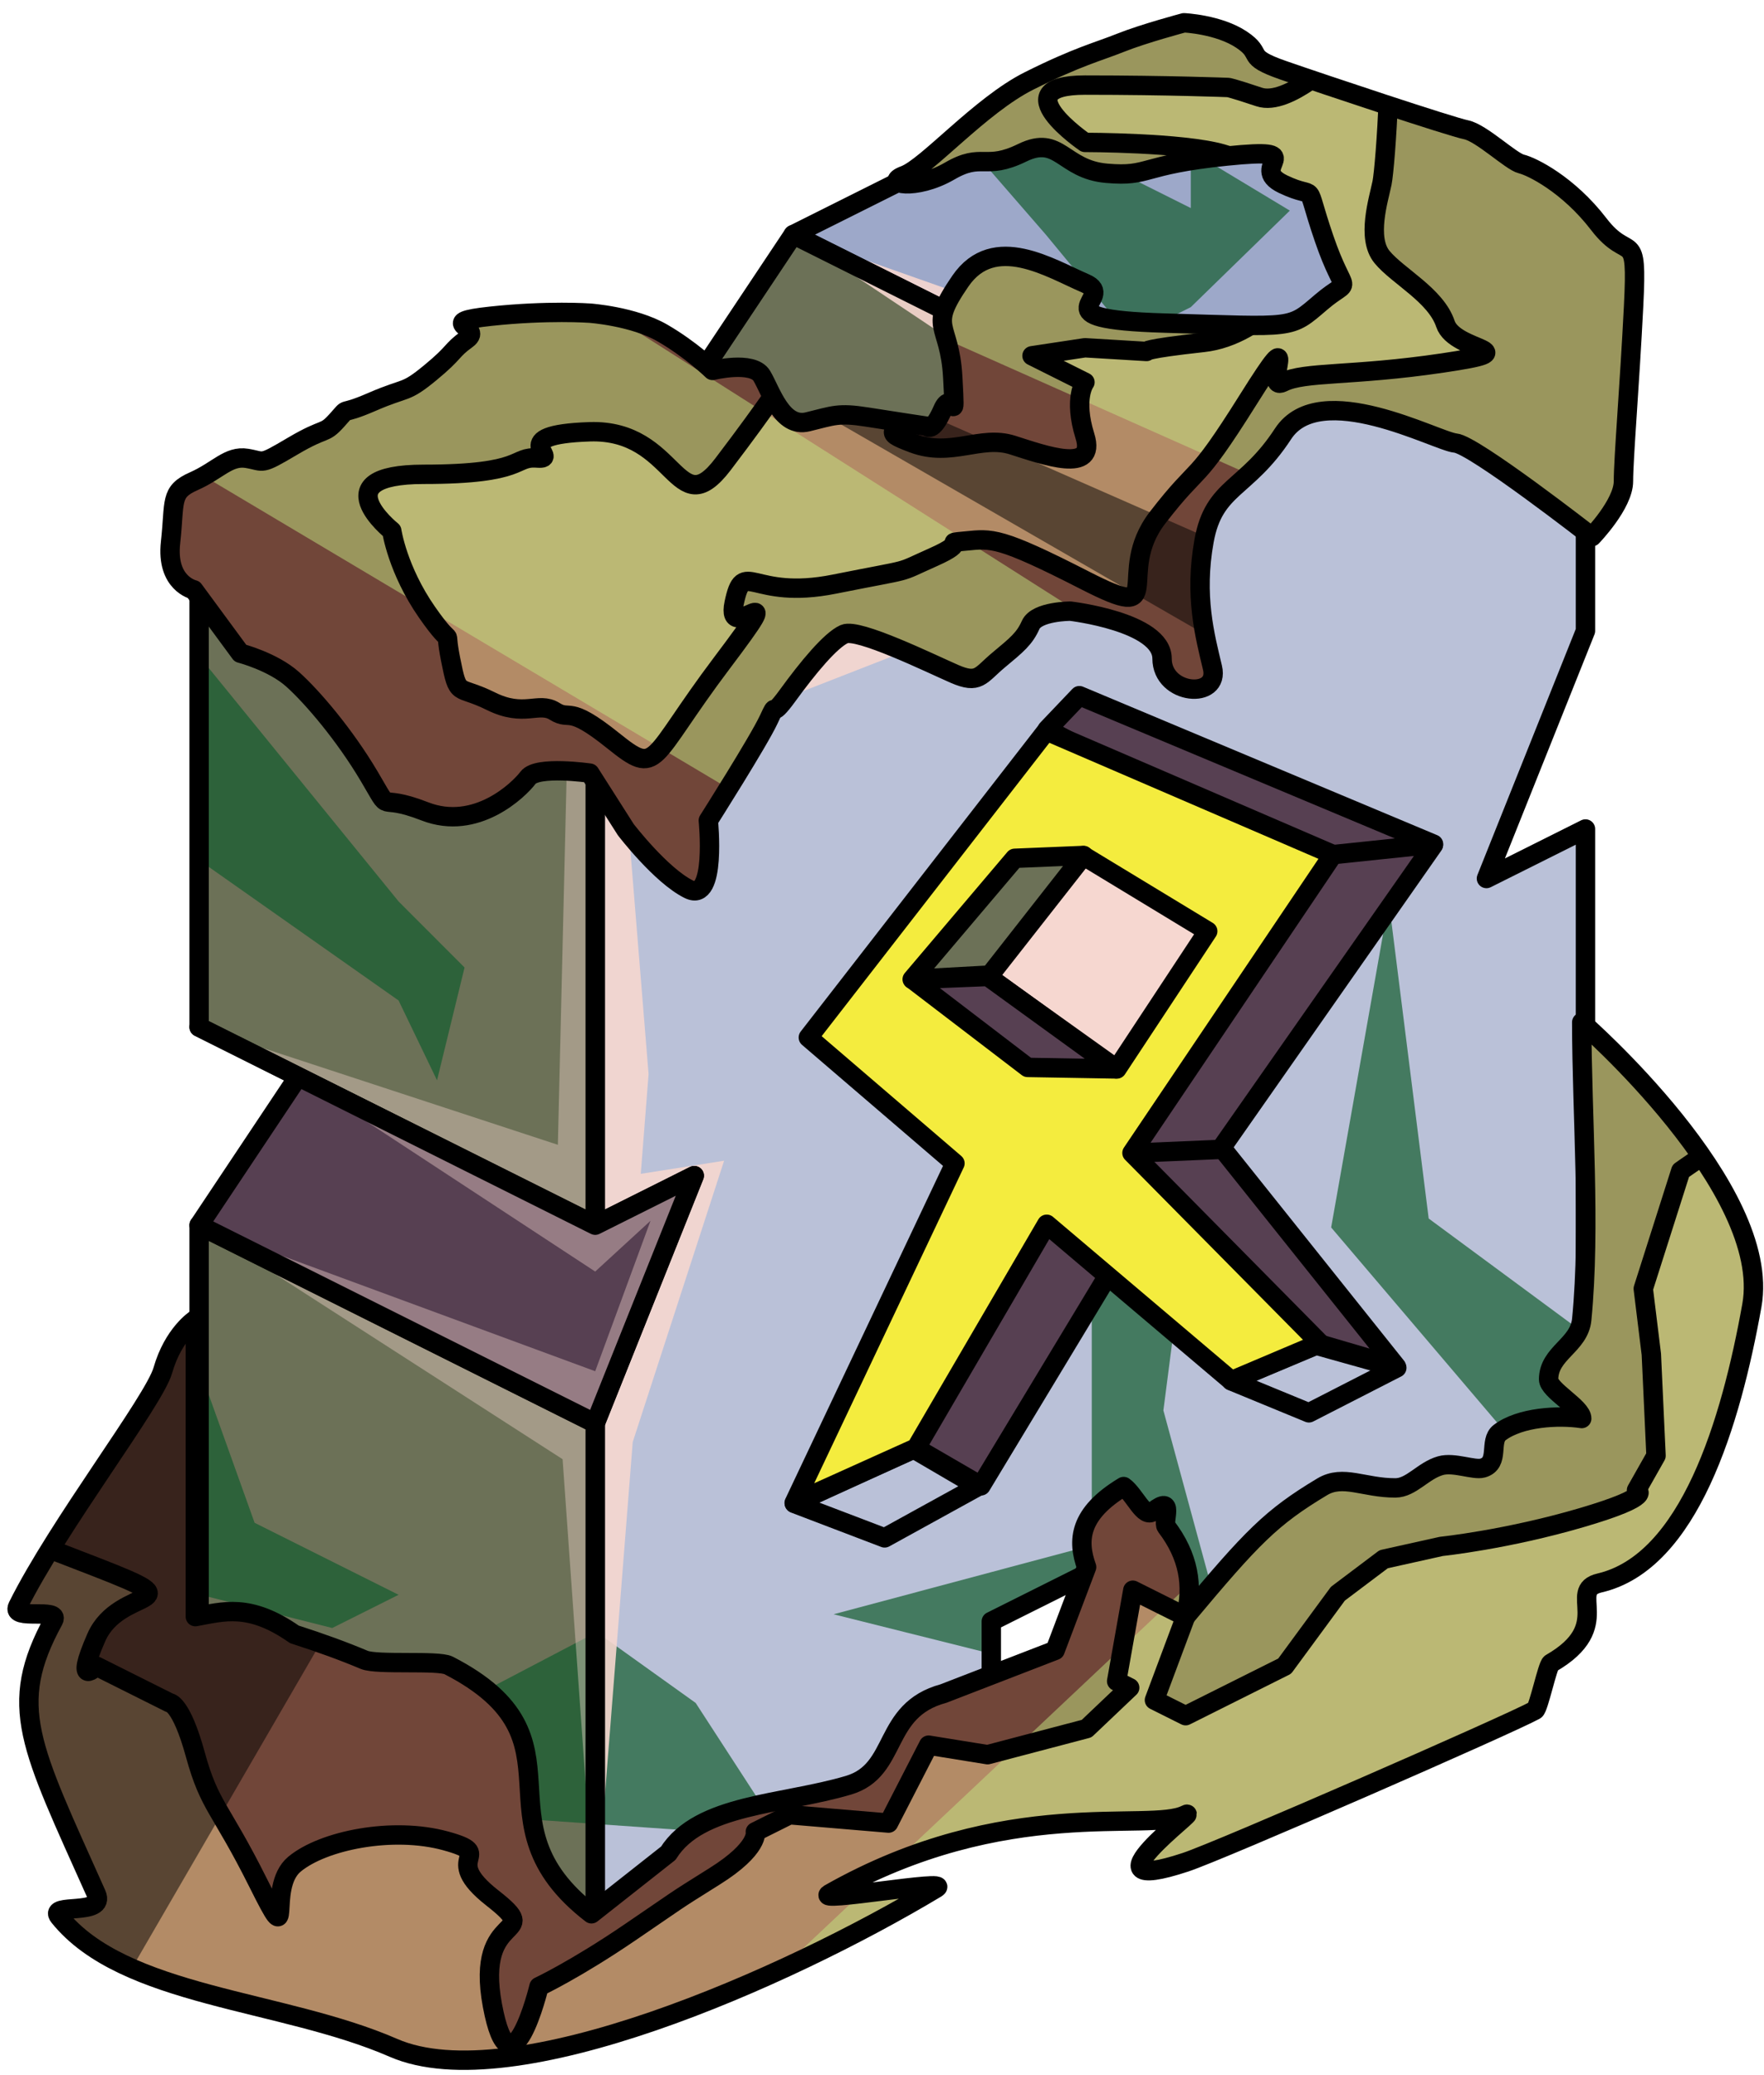 <?xml version="1.0" encoding="UTF-8" standalone="no"?><!DOCTYPE svg PUBLIC "-//W3C//DTD SVG 1.1//EN" "http://www.w3.org/Graphics/SVG/1.1/DTD/svg11.dtd"><svg width="100%" height="100%" viewBox="0 0 91 107" version="1.1" xmlns="http://www.w3.org/2000/svg" xmlns:xlink="http://www.w3.org/1999/xlink" xml:space="preserve" xmlns:serif="http://www.serif.com/" style="fill-rule:evenodd;clip-rule:evenodd;stroke-linecap:round;stroke-linejoin:round;stroke-miterlimit:1.5;"><g id="X_Runestone_mossy_runes_1"><g id="F_Runestone_grass_runes_1"><g id="F_Runestone_runes_1"><g><g><g><path d="M61.356,1.885l20.434,10.217l-20.434,10.217l-20.434,-10.217l20.434,-10.217Z" style="fill:#9da8c9;"/><clipPath id="_clip1"><path d="M61.356,1.885l20.434,10.217l-20.434,10.217l-20.434,-10.217l20.434,-10.217Z"/></clipPath><g clip-path="url(#_clip1)"><path d="M84.422,70.755l-10.72,-7.911l-2.055,-16.353l-2.976,16.814l10.719,12.6l-15.707,10.328l-3.667,-13.492l1.414,-10.925l-5.108,4.654l0,13.226l-13.318,3.559l10.939,2.739l-11.142,12.484l-6.913,-10.65l-5.109,-3.655l-18.08,9.472l15.264,0.231l12.413,0.867l-4.488,7.709l-30.652,0.962l-2.387,-27.633l7.496,6.469l6.793,1.713l3.424,-1.713l-7.428,-3.714l-4.457,-12.445l-0.848,-23.451l12.733,8.959l1.983,4.117l1.42,-5.818l-3.403,-3.407l-11.817,-14.526l4.26,-17.456l17.774,16.656l-5.109,-17.88l11.545,-5.772l8.89,-4.445l7.847,9.033l4.367,5.294l3.111,-1.555l5.109,-4.978l-5.109,-3.079l0,2.948l-5.108,-2.554l2.564,-3.827l12.761,4.011l7.677,1.1l7.649,10.829l-1.661,12.599l1.661,31.482l7.734,-67.653l-72.439,-2.166l-40.256,53.098l18.116,65.252l76.628,-0.637l7.666,-41.51" style="fill:#135c2e;fill-opacity:0.7;"/><path d="M81.79,12.102l-20.434,7.207l-20.434,-7.207l16.529,11.038l-2.017,4.234l-4.295,0.054l-20.434,-10.217l15.326,9.86l-14.488,7.762l-21.272,-7.405l18.954,12.849l-0.446,18.765l-18.508,-6.071l5.109,2.554l15.325,10.054l2.855,-2.621l-2.855,7.762l-20.434,-7.532l18.752,12.069l1.682,23.69l1.936,-24.574l4.714,-14.51l-4.299,0.676l0.403,-5.141l-1.311,-16.129l18.225,-7.116l8.697,-0.76l5.175,-7.629l17.545,-11.662Z" style="fill:#f6d7d0;fill-opacity:0.9;"/></g><path d="M61.356,1.885l20.434,10.217l-20.434,10.217l-20.434,-10.217l20.434,-10.217Z" style="fill:none;stroke:#000;stroke-width:1px;"/><path d="M30.705,17.211l-20.434,10.217l20.434,10.217l20.434,-10.217l-20.434,-10.217" style="fill:#9da8c9;"/><clipPath id="_clip2"><path d="M30.705,17.211l-20.434,10.217l20.434,10.217l20.434,-10.217l-20.434,-10.217"/></clipPath><g clip-path="url(#_clip2)"><path d="M84.422,70.755l-10.72,-7.911l-2.055,-16.353l-2.976,16.814l10.719,12.6l-15.707,10.328l-3.667,-13.492l1.414,-10.925l-5.108,4.654l0,13.226l-13.318,3.559l10.939,2.739l-11.142,12.484l-6.913,-10.65l-5.109,-3.655l-18.08,9.472l15.264,0.231l12.413,0.867l-4.488,7.709l-30.652,0.962l-2.387,-27.633l7.496,6.469l6.793,1.713l3.424,-1.713l-7.428,-3.714l-4.457,-12.445l-0.848,-23.451l12.733,8.959l1.983,4.117l1.42,-5.818l-3.403,-3.407l-11.817,-14.526l4.26,-17.456l17.774,16.656l-5.109,-17.88l11.545,-5.772l8.89,-4.445l7.847,9.033l4.367,5.294l3.111,-1.555l5.109,-4.978l-5.109,-3.079l0,2.948l-5.108,-2.554l2.564,-3.827l12.761,4.011l7.677,1.1l7.649,10.829l-1.661,12.599l1.661,31.482l7.734,-67.653l-72.439,-2.166l-40.256,53.098l18.116,65.252l76.628,-0.637l7.666,-41.51" style="fill:#135c2e;fill-opacity:0.7;"/><path d="M81.79,12.102l-20.434,7.207l-20.434,-7.207l16.529,11.038l-2.017,4.234l-4.295,0.054l-20.434,-10.217l15.326,9.86l-14.488,7.762l-21.272,-7.405l18.954,12.849l-0.446,18.765l-18.508,-6.071l5.109,2.554l15.325,10.054l2.855,-2.621l-2.855,7.762l-20.434,-7.532l18.752,12.069l1.682,23.69l1.936,-24.574l4.714,-14.51l-4.299,0.676l0.403,-5.141l-1.311,-16.129l18.225,-7.116l8.697,-0.76l5.175,-7.629l17.545,-11.662Z" style="fill:#f6d7d0;fill-opacity:0.9;"/></g><path d="M30.705,17.211l-20.434,10.217l20.434,10.217l20.434,-10.217l-20.434,-10.217" style="fill:none;stroke:#000;stroke-width:1px;"/><path d="M40.922,12.102l-5.108,7.663l20.434,10.217l5.108,-7.663l-20.434,-10.217Z" style="fill:#6c7157;"/><clipPath id="_clip3"><path d="M40.922,12.102l-5.108,7.663l20.434,10.217l5.108,-7.663l-20.434,-10.217Z"/></clipPath><g clip-path="url(#_clip3)"><path d="M84.422,70.755l-10.72,-7.911l-2.055,-16.353l-2.976,16.814l10.719,12.6l-15.707,10.328l-3.667,-13.492l1.414,-10.925l-5.108,4.654l0,13.226l-13.318,3.559l10.939,2.739l-11.142,12.484l-6.913,-10.65l-5.109,-3.655l-18.08,9.472l15.264,0.231l12.413,0.867l-4.488,7.709l-30.652,0.962l-2.387,-27.633l7.496,6.469l6.793,1.713l3.424,-1.713l-7.428,-3.714l-4.457,-12.445l-0.848,-23.451l12.733,8.959l1.983,4.117l1.42,-5.818l-3.403,-3.407l-11.817,-14.526l4.26,-17.456l17.774,16.656l-5.109,-17.88l11.545,-5.772l8.89,-4.445l7.847,9.033l4.367,5.294l3.111,-1.555l5.109,-4.978l-5.109,-3.079l0,2.948l-5.108,-2.554l2.564,-3.827l12.761,4.011l7.677,1.1l7.649,10.829l-1.661,12.599l1.661,31.482l7.734,-67.653l-72.439,-2.166l-40.256,53.098l18.116,65.252l76.628,-0.637l7.666,-41.51" style="fill:#135c2e;fill-opacity:0.7;"/><path d="M81.79,12.102l-20.434,7.207l-20.434,-7.207l16.529,11.038l-2.017,4.234l-4.295,0.054l-20.434,-10.217l15.326,9.86l-14.488,7.762l-21.272,-7.405l18.954,12.849l-0.446,18.765l-18.508,-6.071l5.109,2.554l15.325,10.054l2.855,-2.621l-2.855,7.762l-20.434,-7.532l18.752,12.069l1.682,23.69l1.936,-24.574l4.714,-14.51l-4.299,0.676l0.403,-5.141l-1.311,-16.129l18.225,-7.116l8.697,-0.76l5.175,-7.629l17.545,-11.662Z" style="fill:#f6d7d0;fill-opacity:0.9;"/></g><path d="M40.922,12.102l-5.108,7.663l20.434,10.217l5.108,-7.663l-20.434,-10.217Z" style="fill:none;stroke:#000;stroke-width:1px;"/><path d="M81.79,12.102l-20.434,10.217l-5.108,7.663l-5.109,-2.554l-20.434,10.217l0,25.543l5.109,-2.555l-5.109,12.772l0,25.542l20.434,-10.217l0,-5.108l5.109,-2.554l5.108,2.554l20.434,-10.217l0,-30.651l-5.108,2.554l5.108,-12.772l0,-20.434" style="fill:#bac1d8;"/><clipPath id="_clip4"><path d="M81.79,12.102l-20.434,10.217l-5.108,7.663l-5.109,-2.554l-20.434,10.217l0,25.543l5.109,-2.555l-5.109,12.772l0,25.542l20.434,-10.217l0,-5.108l5.109,-2.554l5.108,2.554l20.434,-10.217l0,-30.651l-5.108,2.554l5.108,-12.772l0,-20.434"/></clipPath><g clip-path="url(#_clip4)"><path d="M84.422,70.755l-10.72,-7.911l-2.055,-16.353l-2.976,16.814l10.719,12.6l-15.707,10.328l-3.667,-13.492l1.414,-10.925l-5.108,4.654l0,13.226l-13.318,3.559l10.939,2.739l-11.142,12.484l-6.913,-10.65l-5.109,-3.655l-18.08,9.472l15.264,0.231l12.413,0.867l-4.488,7.709l-30.652,0.962l-2.387,-27.633l7.496,6.469l6.793,1.713l3.424,-1.713l-7.428,-3.714l-4.457,-12.445l-0.848,-23.451l12.733,8.959l1.983,4.117l1.42,-5.818l-3.403,-3.407l-11.817,-14.526l4.26,-17.456l17.774,16.656l-5.109,-17.88l11.545,-5.772l8.89,-4.445l7.847,9.033l4.367,5.294l3.111,-1.555l5.109,-4.978l-5.109,-3.079l0,2.948l-5.108,-2.554l2.564,-3.827l12.761,4.011l7.677,1.1l7.649,10.829l-1.661,12.599l1.661,31.482l7.734,-67.653l-72.439,-2.166l-40.256,53.098l18.116,65.252l76.628,-0.637l7.666,-41.51" style="fill:#135c2e;fill-opacity:0.7;"/><path d="M81.79,12.102l-20.434,7.207l-20.434,-7.207l16.529,11.038l-2.017,4.234l-4.295,0.054l-20.434,-10.217l15.326,9.86l-14.488,7.762l-21.272,-7.405l18.954,12.849l-0.446,18.765l-18.508,-6.071l5.109,2.554l15.325,10.054l2.855,-2.621l-2.855,7.762l-20.434,-7.532l18.752,12.069l1.682,23.69l1.936,-24.574l4.714,-14.51l-4.299,0.676l0.403,-5.141l-1.311,-16.129l18.225,-7.116l8.697,-0.76l5.175,-7.629l17.545,-11.662Z" style="fill:#f6d7d0;fill-opacity:0.9;"/></g><path d="M81.79,12.102l-20.434,10.217l-5.108,7.663l-5.109,-2.554l-20.434,10.217l0,25.543l5.109,-2.555l-5.109,12.772l0,25.542l20.434,-10.217l0,-5.108l5.109,-2.554l5.108,2.554l20.434,-10.217l0,-30.651l-5.108,2.554l5.108,-12.772l0,-20.434" style="fill:none;stroke:#000;stroke-width:1px;"/><path d="M10.271,27.428l20.434,10.217l0,25.543l-20.434,-10.217l0,-25.543Z" style="fill:#6c7157;"/><clipPath id="_clip5"><path d="M10.271,27.428l20.434,10.217l0,25.543l-20.434,-10.217l0,-25.543Z"/></clipPath><g clip-path="url(#_clip5)"><path d="M84.422,70.755l-10.72,-7.911l-2.055,-16.353l-2.976,16.814l10.719,12.6l-15.707,10.328l-3.667,-13.492l1.414,-10.925l-5.108,4.654l0,13.226l-13.318,3.559l10.939,2.739l-11.142,12.484l-6.913,-10.65l-5.109,-3.655l-18.08,9.472l15.264,0.231l12.413,0.867l-4.488,7.709l-30.652,0.962l-2.387,-27.633l7.496,6.469l6.793,1.713l3.424,-1.713l-7.428,-3.714l-4.457,-12.445l-0.848,-23.451l12.733,8.959l1.983,4.117l1.42,-5.818l-3.403,-3.407l-11.817,-14.526l4.26,-17.456l17.774,16.656l-5.109,-17.88l11.545,-5.772l8.89,-4.445l7.847,9.033l4.367,5.294l3.111,-1.555l5.109,-4.978l-5.109,-3.079l0,2.948l-5.108,-2.554l2.564,-3.827l12.761,4.011l7.677,1.1l7.649,10.829l-1.661,12.599l1.661,31.482l7.734,-67.653l-72.439,-2.166l-40.256,53.098l18.116,65.252l76.628,-0.637l7.666,-41.51" style="fill:#135c2e;fill-opacity:0.7;"/><path d="M81.79,12.102l-20.434,7.207l-20.434,-7.207l16.529,11.038l-2.017,4.234l-4.295,0.054l-20.434,-10.217l15.326,9.86l-14.488,7.762l-21.272,-7.405l18.954,12.849l-0.446,18.765l-18.508,-6.071l5.109,2.554l15.325,10.054l2.855,-2.621l-2.855,7.762l-20.434,-7.532l18.752,12.069l1.682,23.69l1.936,-24.574l4.714,-14.51l-4.299,0.676l0.403,-5.141l-1.311,-16.129l18.225,-7.116l8.697,-0.76l5.175,-7.629l17.545,-11.662Z" style="fill:#f6d7d0;fill-opacity:0.4;"/></g><path d="M10.271,27.428l20.434,10.217l0,25.543l-20.434,-10.217l0,-25.543Z" style="fill:none;stroke:#000;stroke-width:1px;"/><path d="M30.705,98.947l-20.434,-10.217l0,-25.542l20.434,10.217l0,25.542" style="fill:#6c7157;"/><clipPath id="_clip6"><path d="M30.705,98.947l-20.434,-10.217l0,-25.542l20.434,10.217l0,25.542"/></clipPath><g clip-path="url(#_clip6)"><path d="M84.422,70.755l-10.72,-7.911l-2.055,-16.353l-2.976,16.814l10.719,12.6l-15.707,10.328l-3.667,-13.492l1.414,-10.925l-5.108,4.654l0,13.226l-13.318,3.559l10.939,2.739l-11.142,12.484l-6.913,-10.65l-5.109,-3.655l-18.08,9.472l15.264,0.231l12.413,0.867l-4.488,7.709l-30.652,0.962l-2.387,-27.633l7.496,6.469l6.793,1.713l3.424,-1.713l-7.428,-3.714l-4.457,-12.445l-0.848,-23.451l12.733,8.959l1.983,4.117l1.42,-5.818l-3.403,-3.407l-11.817,-14.526l4.26,-17.456l17.774,16.656l-5.109,-17.88l11.545,-5.772l8.89,-4.445l7.847,9.033l4.367,5.294l3.111,-1.555l5.109,-4.978l-5.109,-3.079l0,2.948l-5.108,-2.554l2.564,-3.827l12.761,4.011l7.677,1.1l7.649,10.829l-1.661,12.599l1.661,31.482l7.734,-67.653l-72.439,-2.166l-40.256,53.098l18.116,65.252l76.628,-0.637l7.666,-41.51" style="fill:#135c2e;fill-opacity:0.7;"/><path d="M81.79,12.102l-20.434,7.207l-20.434,-7.207l16.529,11.038l-2.017,4.234l-4.295,0.054l-20.434,-10.217l15.326,9.86l-14.488,7.762l-21.272,-7.405l18.954,12.849l-0.446,18.765l-18.508,-6.071l5.109,2.554l15.325,10.054l2.855,-2.621l-2.855,7.762l-20.434,-7.532l18.752,12.069l1.682,23.69l1.936,-24.574l4.714,-14.51l-4.299,0.676l0.403,-5.141l-1.311,-16.129l18.225,-7.116l8.697,-0.76l5.175,-7.629l17.545,-11.662Z" style="fill:#f6d7d0;fill-opacity:0.4;"/></g><path d="M30.705,98.947l-20.434,-10.217l0,-25.542l20.434,10.217l0,25.542" style="fill:none;stroke:#000;stroke-width:1px;"/><path d="M10.271,52.971l5.109,2.554l-5.109,7.663l20.434,10.217l5.109,-12.772l-5.109,2.555l-20.434,-10.217Z" style="fill:#574052;"/><clipPath id="_clip7"><path d="M10.271,52.971l5.109,2.554l-5.109,7.663l20.434,10.217l5.109,-12.772l-5.109,2.555l-20.434,-10.217Z"/></clipPath><g clip-path="url(#_clip7)"><path d="M81.79,12.102l-20.434,7.207l-20.434,-7.207l16.529,11.038l-2.017,4.234l-4.295,0.054l-20.434,-10.217l15.326,9.86l-14.488,7.762l-21.272,-7.405l18.954,12.849l-0.446,18.765l-18.508,-6.071l5.109,2.554l15.325,10.054l2.855,-2.621l-2.855,7.762l-20.434,-7.532l18.752,12.069l1.682,23.69l1.936,-24.574l4.714,-14.51l-4.299,0.676l0.403,-5.141l-1.311,-16.129l18.225,-7.116l8.697,-0.76l5.175,-7.629l17.545,-11.662Z" style="fill:#f6d7d0;fill-opacity:0.4;"/></g><path d="M10.271,52.971l5.109,2.554l-5.109,7.663l20.434,10.217l5.109,-12.772l-5.109,2.555l-20.434,-10.217Z" style="fill:none;stroke:#000;stroke-width:1px;"/></g></g></g></g><path d="M81.597,52.725c0,0 9.856,8.577 8.777,14.605c-1.079,6.029 -3.229,13.233 -7.853,14.309c-1.72,0.4 0.847,2.21 -2.512,4.143c-0.177,0.101 -0.635,2.32 -0.823,2.422c-1.408,0.769 -16.227,7.244 -18.023,7.837c-5.677,1.875 0.863,-2.886 0,-2.448c-1.868,0.949 -9.278,-1.076 -18.368,4.076c-0.9,0.51 6.362,-0.801 5.508,-0.289c-7.774,4.667 -21.894,10.899 -28.008,8.235c-5.758,-2.51 -13.904,-2.61 -17.244,-6.763c-0.595,-0.741 2.436,-0.007 1.918,-1.167c-3.422,-7.662 -4.631,-9.678 -2.212,-14.113c0.371,-0.68 -2.212,0.031 -1.838,-0.725c2.071,-4.178 7.028,-10.585 7.483,-12.178c0.538,-1.882 1.676,-2.618 1.676,-2.618l0,15.325c1.439,-0.258 2.786,-0.71 5.108,0.915c1.38,0.442 2.57,0.879 3.599,1.313c0.67,0.281 3.818,0.011 4.361,0.29c7.442,3.831 1.155,8.023 7.366,12.808l3.965,-3.126c1.597,-2.547 5.901,-2.495 9.298,-3.506c2.589,-0.77 1.704,-3.863 4.892,-4.725l5.763,-2.227l1.625,-4.296c-0.489,-1.368 -0.424,-2.744 1.91,-4.154c0.586,0.424 1.04,1.66 1.516,1.284c1.15,-0.91 0.484,0.521 0.685,0.784c1.153,1.507 1.414,3.057 0.997,4.64c3.435,-4.107 4.415,-5.117 7.045,-6.695c1.078,-0.647 2.155,0.062 3.776,0.057c0.821,-0.002 1.43,-0.893 2.327,-1.147c0.698,-0.198 1.723,0.251 2.178,0.122c0.902,-0.255 0.306,-1.397 0.876,-1.83c1.052,-0.799 3.031,-0.905 4.232,-0.724c0.005,-0.566 -1.712,-1.456 -1.709,-2.023c0.008,-1.368 1.578,-1.739 1.709,-3.085c0.467,-4.783 0.007,-10.452 0,-15.326Z" style="fill:#714639;"/><clipPath id="_clip8"><path d="M81.597,52.725c0,0 9.856,8.577 8.777,14.605c-1.079,6.029 -3.229,13.233 -7.853,14.309c-1.72,0.4 0.847,2.21 -2.512,4.143c-0.177,0.101 -0.635,2.32 -0.823,2.422c-1.408,0.769 -16.227,7.244 -18.023,7.837c-5.677,1.875 0.863,-2.886 0,-2.448c-1.868,0.949 -9.278,-1.076 -18.368,4.076c-0.9,0.51 6.362,-0.801 5.508,-0.289c-7.774,4.667 -21.894,10.899 -28.008,8.235c-5.758,-2.51 -13.904,-2.61 -17.244,-6.763c-0.595,-0.741 2.436,-0.007 1.918,-1.167c-3.422,-7.662 -4.631,-9.678 -2.212,-14.113c0.371,-0.68 -2.212,0.031 -1.838,-0.725c2.071,-4.178 7.028,-10.585 7.483,-12.178c0.538,-1.882 1.676,-2.618 1.676,-2.618l0,15.325c1.439,-0.258 2.786,-0.71 5.108,0.915c1.38,0.442 2.57,0.879 3.599,1.313c0.67,0.281 3.818,0.011 4.361,0.29c7.442,3.831 1.155,8.023 7.366,12.808l3.965,-3.126c1.597,-2.547 5.901,-2.495 9.298,-3.506c2.589,-0.77 1.704,-3.863 4.892,-4.725l5.763,-2.227l1.625,-4.296c-0.489,-1.368 -0.424,-2.744 1.91,-4.154c0.586,0.424 1.04,1.66 1.516,1.284c1.15,-0.91 0.484,0.521 0.685,0.784c1.153,1.507 1.414,3.057 0.997,4.64c3.435,-4.107 4.415,-5.117 7.045,-6.695c1.078,-0.647 2.155,0.062 3.776,0.057c0.821,-0.002 1.43,-0.893 2.327,-1.147c0.698,-0.198 1.723,0.251 2.178,0.122c0.902,-0.255 0.306,-1.397 0.876,-1.83c1.052,-0.799 3.031,-0.905 4.232,-0.724c0.005,-0.566 -1.712,-1.456 -1.709,-2.023c0.008,-1.368 1.578,-1.739 1.709,-3.085c0.467,-4.783 0.007,-10.452 0,-15.326Z"/></clipPath><g clip-path="url(#_clip8)"><path d="M84.66,47.17l19.321,40.312l-81.441,30.799l53.134,-50.061l3.663,-22.266l5.323,1.216Z" style="fill:#c4e783;fill-opacity:0.5;"/><path d="M91.814,57.833c0.018,-1.107 -5.108,2.555 -5.108,2.555l-1.934,6.075l0.416,3.383l0.242,5.229l-1.007,1.779c0,0 1.052,0.274 -2.826,1.414c-3.878,1.139 -7.243,1.486 -7.243,1.486l-2.974,0.661l-2.363,1.78l-2.745,3.735l-5.109,2.555l-1.609,-0.805l1.609,-4.304l-2.724,-1.362l-0.834,4.692l0.672,0.336l-2.222,2.11l-5.109,1.344l-3.041,-0.491l-2.067,4.019l-5.109,-0.431l-1.763,0.881c0,0 0.222,0.841 -2.102,2.295c-2.323,1.455 -1.595,1.007 -4.395,2.911c-2.8,1.904 -4.664,2.777 -4.664,2.777c0,0 -1.458,6.016 -2.402,0.976c-0.943,-5.041 2.792,-3.361 0,-5.545c-2.791,-2.184 0.323,-2.195 -2.41,-2.946c-2.733,-0.75 -6.328,-0.031 -7.807,1.205c-1.478,1.237 0.073,4.843 -1.879,0.94c-1.951,-3.903 -2.491,-3.903 -3.229,-6.591c-0.738,-2.688 -1.332,-2.677 -1.332,-2.677l-1.21,-0.605l-2.567,-1.284c0,0 -1.178,1.206 0,-1.483c1.178,-2.688 5.375,-1.538 0,-3.625c-5.374,-2.087 -6.549,-2.589 -9.07,-0.574c-2.52,2.015 -4.287,-5.036 -3.404,9.662c0.884,14.699 -12.459,17.358 5.805,23.337c18.264,5.978 13.398,8.655 32.212,5.889c18.814,-2.767 20.479,-2.431 30.651,-7.807c10.172,-5.376 11.476,1.089 21.912,-11.888c10.437,-12.977 10.37,-9.812 13.848,-18.619c3.478,-8.807 7.915,-10.991 5.108,-14.184c-2.806,-3.192 -10.235,-7.697 -10.217,-8.805Z" style="fill:#b38b66;"/><clipPath id="_clip9"><path d="M91.814,57.833c0.018,-1.107 -5.108,2.555 -5.108,2.555l-1.934,6.075l0.416,3.383l0.242,5.229l-1.007,1.779c0,0 1.052,0.274 -2.826,1.414c-3.878,1.139 -7.243,1.486 -7.243,1.486l-2.974,0.661l-2.363,1.78l-2.745,3.735l-5.109,2.555l-1.609,-0.805l1.609,-4.304l-2.724,-1.362l-0.834,4.692l0.672,0.336l-2.222,2.11l-5.109,1.344l-3.041,-0.491l-2.067,4.019l-5.109,-0.431l-1.763,0.881c0,0 0.222,0.841 -2.102,2.295c-2.323,1.455 -1.595,1.007 -4.395,2.911c-2.8,1.904 -4.664,2.777 -4.664,2.777c0,0 -1.458,6.016 -2.402,0.976c-0.943,-5.041 2.792,-3.361 0,-5.545c-2.791,-2.184 0.323,-2.195 -2.41,-2.946c-2.733,-0.75 -6.328,-0.031 -7.807,1.205c-1.478,1.237 0.073,4.843 -1.879,0.94c-1.951,-3.903 -2.491,-3.903 -3.229,-6.591c-0.738,-2.688 -1.332,-2.677 -1.332,-2.677l-1.21,-0.605l-2.567,-1.284c0,0 -1.178,1.206 0,-1.483c1.178,-2.688 5.375,-1.538 0,-3.625c-5.374,-2.087 -6.549,-2.589 -9.07,-0.574c-2.52,2.015 -4.287,-5.036 -3.404,9.662c0.884,14.699 -12.459,17.358 5.805,23.337c18.264,5.978 13.398,8.655 32.212,5.889c18.814,-2.767 20.479,-2.431 30.651,-7.807c10.172,-5.376 11.476,1.089 21.912,-11.888c10.437,-12.977 10.37,-9.812 13.848,-18.619c3.478,-8.807 7.915,-10.991 5.108,-14.184c-2.806,-3.192 -10.235,-7.697 -10.217,-8.805Z"/></clipPath><g clip-path="url(#_clip9)"><path d="M84.66,47.17l19.321,40.312l-81.441,30.799l53.134,-50.061l3.663,-22.266l5.323,1.216Z" style="fill:#c4e783;fill-opacity:0.5;"/></g><path d="M91.814,57.833c0.018,-1.107 -5.108,2.555 -5.108,2.555l-1.934,6.075l0.416,3.383l0.242,5.229l-1.007,1.779c0,0 1.052,0.274 -2.826,1.414c-3.878,1.139 -7.243,1.486 -7.243,1.486l-2.974,0.661l-2.363,1.78l-2.745,3.735l-5.109,2.555l-1.609,-0.805l1.609,-4.304l-2.724,-1.362l-0.834,4.692l0.672,0.336l-2.222,2.11l-5.109,1.344l-3.041,-0.491l-2.067,4.019l-5.109,-0.431l-1.763,0.881c0,0 0.222,0.841 -2.102,2.295c-2.323,1.455 -1.595,1.007 -4.395,2.911c-2.8,1.904 -4.664,2.777 -4.664,2.777c0,0 -1.458,6.016 -2.402,0.976c-0.943,-5.041 2.792,-3.361 0,-5.545c-2.791,-2.184 0.323,-2.195 -2.41,-2.946c-2.733,-0.75 -6.328,-0.031 -7.807,1.205c-1.478,1.237 0.073,4.843 -1.879,0.94c-1.951,-3.903 -2.491,-3.903 -3.229,-6.591c-0.738,-2.688 -1.332,-2.677 -1.332,-2.677l-1.21,-0.605l-2.567,-1.284c0,0 -1.178,1.206 0,-1.483c1.178,-2.688 5.375,-1.538 0,-3.625c-5.374,-2.087 -6.549,-2.589 -9.07,-0.574c-2.52,2.015 -4.287,-5.036 -3.404,9.662c0.884,14.699 -12.459,17.358 5.805,23.337c18.264,5.978 13.398,8.655 32.212,5.889c18.814,-2.767 20.479,-2.431 30.651,-7.807c10.172,-5.376 11.476,1.089 21.912,-11.888c10.437,-12.977 10.37,-9.812 13.848,-18.619c3.478,-8.807 7.915,-10.991 5.108,-14.184c-2.806,-3.192 -10.235,-7.697 -10.217,-8.805Z" style="fill:none;stroke:#000;stroke-width:1px;"/><path d="M21.181,76.733l-19.492,33.588l-12.86,-32.779c0,0 18.887,-21.303 20.434,-19.585c1.548,1.718 11.918,18.776 11.918,18.776Z" style="fill-opacity:0.5;"/></g><path d="M81.597,52.725c0,0 9.856,8.577 8.777,14.605c-1.079,6.029 -3.229,13.233 -7.853,14.309c-1.72,0.4 0.847,2.21 -2.512,4.143c-0.177,0.101 -0.635,2.32 -0.823,2.422c-1.408,0.769 -16.227,7.244 -18.023,7.837c-5.677,1.875 0.863,-2.886 0,-2.448c-1.868,0.949 -9.278,-1.076 -18.368,4.076c-0.9,0.51 6.362,-0.801 5.508,-0.289c-7.774,4.667 -21.894,10.899 -28.008,8.235c-5.758,-2.51 -13.904,-2.61 -17.244,-6.763c-0.595,-0.741 2.436,-0.007 1.918,-1.167c-3.422,-7.662 -4.631,-9.678 -2.212,-14.113c0.371,-0.68 -2.212,0.031 -1.838,-0.725c2.071,-4.178 7.028,-10.585 7.483,-12.178c0.538,-1.882 1.676,-2.618 1.676,-2.618l0,15.325c1.439,-0.258 2.786,-0.71 5.108,0.915c1.38,0.442 2.57,0.879 3.599,1.313c0.67,0.281 3.818,0.011 4.361,0.29c7.442,3.831 1.155,8.023 7.366,12.808l3.965,-3.126c1.597,-2.547 5.901,-2.495 9.298,-3.506c2.589,-0.77 1.704,-3.863 4.892,-4.725l5.763,-2.227l1.625,-4.296c-0.489,-1.368 -0.424,-2.744 1.91,-4.154c0.586,0.424 1.04,1.66 1.516,1.284c1.15,-0.91 0.484,0.521 0.685,0.784c1.153,1.507 1.414,3.057 0.997,4.64c3.435,-4.107 4.415,-5.117 7.045,-6.695c1.078,-0.647 2.155,0.062 3.776,0.057c0.821,-0.002 1.43,-0.893 2.327,-1.147c0.698,-0.198 1.723,0.251 2.178,0.122c0.902,-0.255 0.306,-1.397 0.876,-1.83c1.052,-0.799 3.031,-0.905 4.232,-0.724c0.005,-0.566 -1.712,-1.456 -1.709,-2.023c0.008,-1.368 1.578,-1.739 1.709,-3.085c0.467,-4.783 0.007,-10.452 0,-15.326Z" style="fill:none;stroke:#000;stroke-width:1px;"/></g><g><path d="M62.082,58.018l9.948,12.458l-4.348,-1.274l-12.119,-9.902l6.519,-1.282Z" style="fill:#574052;stroke:#000;stroke-width:1px;"/><path d="M53.995,59.659l13.867,-15.941l6.083,-0.138l-10.988,15.699l-8.962,0.38Z" style="fill:#574052;stroke:#000;stroke-width:1px;"/><path d="M54.03,37.611l1.65,-1.732l18.272,7.657l-7.559,0.788l-12.363,-6.713Z" style="fill:#574052;stroke:#000;stroke-width:1px;"/><path d="M57.222,65.673l-3.645,-2.965l-8.161,10.911l5.189,3.011l6.617,-10.957Z" style="fill:#574052;stroke:#000;stroke-width:1px;"/><path d="M40.977,77.538l6.159,-2.81l3.313,1.937l-4.813,2.65l-4.659,-1.777Z" style="fill:none;stroke:#000;stroke-width:1px;"/><path d="M63.52,71.216l4.002,1.649l4.535,-2.321l-4.16,-1.166l-4.377,1.838Z" style="fill:none;stroke:#000;stroke-width:1px;"/><path d="M53.998,63.14l9.523,8.067l4.57,-1.934l-9.695,-9.81l10.371,-15.391l-14.79,-6.375l-12.277,15.811l7.563,6.49l-8.294,17.514l6.296,-2.837l6.733,-11.535Z" style="fill:#f4ec3e;stroke:#000;stroke-width:1px;"/><g><path d="M55.881,44.13l6.423,3.896l-4.689,7.106l-6.668,-4.761l4.934,-6.241Z" style="fill:#f6d7d0;stroke:#000;stroke-width:1px;"/><path d="M55.9,44.12l-3.553,0.146l-5.289,6.24l4.006,-0.218l4.836,-6.168Z" style="fill:#6c7157;stroke:#000;stroke-width:1px;"/><path d="M47.081,50.517l3.88,-0.156l6.577,4.768l-4.525,-0.078l-5.932,-4.534Z" style="fill:#574052;stroke:#000;stroke-width:1px;"/></g></g><path d="M82.122,27.681c0,0 -6.097,-4.752 -7.042,-4.831c-0.946,-0.079 -6.989,-3.389 -8.893,-0.473c-1.905,2.916 -3.56,2.681 -4.073,5.518c-0.512,2.837 0.04,4.886 0.434,6.541c0.394,1.655 -2.601,1.418 -2.601,-0.473c0,-1.892 -4.728,-2.443 -4.728,-2.443c0,0 -1.734,0 -2.05,0.709c-0.315,0.709 -0.709,1.025 -1.655,1.813c-0.945,0.788 -1.024,1.261 -2.285,0.709c-1.261,-0.552 -4.966,-2.364 -5.675,-2.049c-0.709,0.315 -1.879,1.734 -2.91,3.152c-1.031,1.419 -0.465,0.13 -0.984,1.248c-0.519,1.117 -3.12,5.215 -3.12,5.215c0,0 0.435,4.256 -1.004,3.547c-1.44,-0.71 -3.252,-3.074 -3.252,-3.074l-1.857,-2.916c0,0 -2.714,-0.394 -3.187,0.236c-0.473,0.631 -2.678,2.764 -5.319,1.737c-2.641,-1.027 -1.617,0.313 -2.878,-1.815c-1.261,-2.128 -2.918,-4.074 -3.942,-4.993c-1.023,-0.918 -2.699,-1.349 -2.699,-1.349l-2.409,-3.274c0,0 -1.431,-0.313 -1.195,-2.442c0.236,-2.129 -0.053,-2.602 1.195,-3.153c1.248,-0.552 1.797,-1.337 2.744,-1.181c0.947,0.156 0.63,0.392 2.364,-0.632c1.735,-1.025 1.578,-0.552 2.287,-1.34c0.709,-0.788 0,-0.158 1.813,-0.946c1.812,-0.788 1.655,-0.394 2.995,-1.497c1.339,-1.104 1.024,-1.104 1.891,-1.734c0.867,-0.631 -1.714,-0.867 1.231,-1.182c2.946,-0.316 5.109,-0.158 5.109,-0.158c0,0 2.251,0.158 3.748,1.025c1.498,0.867 2.58,1.928 2.58,1.928c0,0 2.07,-0.51 2.543,0.278c0.473,0.789 1.034,2.699 2.369,2.374c1.335,-0.324 1.572,-0.482 3.069,-0.246c1.498,0.237 3.074,0.473 3.074,0.473c0,0 0.283,0.38 0.812,-0.835c0.528,-1.214 0.686,1.229 0.528,-1.687c-0.158,-2.916 -1.34,-2.443 0.394,-4.965c1.734,-2.522 4.655,-0.648 6.426,0.109c1.771,0.758 -2.682,1.861 4.115,2.058c6.798,0.197 6.416,0.33 8.065,-1.076c1.649,-1.406 1.255,-0.066 0.152,-3.298c-1.104,-3.231 -0.211,-1.88 -2.115,-2.792c-1.905,-0.912 1.627,-1.907 -2.898,-1.449c-4.524,0.458 -3.935,1.084 -6.2,0.889c-2.265,-0.194 -2.426,-2 -4.355,-1.058c-1.929,0.942 -2.055,-0.039 -3.742,0.942c-1.771,1.031 -3.496,0.653 -2.336,0.224c1.16,-0.429 3.913,-3.613 6.435,-4.874c2.522,-1.261 3.546,-1.497 4.728,-1.97c1.183,-0.473 3.259,-1.025 3.259,-1.025c0,0 1.785,0.079 2.968,0.867c1.182,0.789 0.105,0.867 2.141,1.577c2.036,0.709 8.656,2.916 9.444,3.073c0.788,0.158 2.316,1.636 2.852,1.764c0.537,0.128 2.415,1.047 3.998,3.11c1.583,2.062 2,0.058 1.792,4.212c-0.209,4.155 -0.524,7.859 -0.524,9.042c0,1.182 -1.627,2.86 -1.627,2.86Z" style="fill:#714639;"/><clipPath id="_clip10"><path d="M82.122,27.681c0,0 -6.097,-4.752 -7.042,-4.831c-0.946,-0.079 -6.989,-3.389 -8.893,-0.473c-1.905,2.916 -3.56,2.681 -4.073,5.518c-0.512,2.837 0.04,4.886 0.434,6.541c0.394,1.655 -2.601,1.418 -2.601,-0.473c0,-1.892 -4.728,-2.443 -4.728,-2.443c0,0 -1.734,0 -2.05,0.709c-0.315,0.709 -0.709,1.025 -1.655,1.813c-0.945,0.788 -1.024,1.261 -2.285,0.709c-1.261,-0.552 -4.966,-2.364 -5.675,-2.049c-0.709,0.315 -1.879,1.734 -2.91,3.152c-1.031,1.419 -0.465,0.13 -0.984,1.248c-0.519,1.117 -3.12,5.215 -3.12,5.215c0,0 0.435,4.256 -1.004,3.547c-1.44,-0.71 -3.252,-3.074 -3.252,-3.074l-1.857,-2.916c0,0 -2.714,-0.394 -3.187,0.236c-0.473,0.631 -2.678,2.764 -5.319,1.737c-2.641,-1.027 -1.617,0.313 -2.878,-1.815c-1.261,-2.128 -2.918,-4.074 -3.942,-4.993c-1.023,-0.918 -2.699,-1.349 -2.699,-1.349l-2.409,-3.274c0,0 -1.431,-0.313 -1.195,-2.442c0.236,-2.129 -0.053,-2.602 1.195,-3.153c1.248,-0.552 1.797,-1.337 2.744,-1.181c0.947,0.156 0.63,0.392 2.364,-0.632c1.735,-1.025 1.578,-0.552 2.287,-1.34c0.709,-0.788 0,-0.158 1.813,-0.946c1.812,-0.788 1.655,-0.394 2.995,-1.497c1.339,-1.104 1.024,-1.104 1.891,-1.734c0.867,-0.631 -1.714,-0.867 1.231,-1.182c2.946,-0.316 5.109,-0.158 5.109,-0.158c0,0 2.251,0.158 3.748,1.025c1.498,0.867 2.58,1.928 2.58,1.928c0,0 2.07,-0.51 2.543,0.278c0.473,0.789 1.034,2.699 2.369,2.374c1.335,-0.324 1.572,-0.482 3.069,-0.246c1.498,0.237 3.074,0.473 3.074,0.473c0,0 0.283,0.38 0.812,-0.835c0.528,-1.214 0.686,1.229 0.528,-1.687c-0.158,-2.916 -1.34,-2.443 0.394,-4.965c1.734,-2.522 4.655,-0.648 6.426,0.109c1.771,0.758 -2.682,1.861 4.115,2.058c6.798,0.197 6.416,0.33 8.065,-1.076c1.649,-1.406 1.255,-0.066 0.152,-3.298c-1.104,-3.231 -0.211,-1.88 -2.115,-2.792c-1.905,-0.912 1.627,-1.907 -2.898,-1.449c-4.524,0.458 -3.935,1.084 -6.2,0.889c-2.265,-0.194 -2.426,-2 -4.355,-1.058c-1.929,0.942 -2.055,-0.039 -3.742,0.942c-1.771,1.031 -3.496,0.653 -2.336,0.224c1.16,-0.429 3.913,-3.613 6.435,-4.874c2.522,-1.261 3.546,-1.497 4.728,-1.97c1.183,-0.473 3.259,-1.025 3.259,-1.025c0,0 1.785,0.079 2.968,0.867c1.182,0.789 0.105,0.867 2.141,1.577c2.036,0.709 8.656,2.916 9.444,3.073c0.788,0.158 2.316,1.636 2.852,1.764c0.537,0.128 2.415,1.047 3.998,3.11c1.583,2.062 2,0.058 1.792,4.212c-0.209,4.155 -0.524,7.859 -0.524,9.042c0,1.182 -1.627,2.86 -1.627,2.86Z"/></clipPath><g clip-path="url(#_clip10)"><path d="M72.246,43.178l19.483,-20.034c3.402,-19.582 -11.634,-25.792 -37.021,-24.495l-19.172,12.95l38.178,16.987c-2.69,2.678 4.925,-1.859 -8.659,8.962l-37.707,-23.957l-17.355,10.653l32.901,19.583l29.352,-0.649" style="fill:#c4e783;fill-opacity:0.5;"/><path d="M71.295,1.834c0.684,-0.524 0.178,6.742 0,7.604c-0.178,0.862 -0.807,2.832 0,3.817c0.807,0.985 2.778,1.971 3.27,3.448c0.493,1.478 4.509,1.327 -0.147,2.018c-4.656,0.692 -7.127,0.432 -8.231,0.993c-1.104,0.561 1.081,-3.69 -1.797,0.898c-2.878,4.588 -2.404,3.147 -4.673,6.084c-2.269,2.938 0.686,5.502 -3.747,3.235c-4.433,-2.268 -4.81,-2.159 -6.161,-2.028c-1.351,0.13 0.341,-0.057 -1.675,0.837c-2.016,0.894 -0.784,0.524 -5.094,1.386c-4.31,0.862 -4.668,-1.378 -5.167,0.974c-0.498,2.351 3.189,-1.973 -0.625,3.083c-3.814,5.056 -3.257,5.913 -5.629,4.007c-2.372,-1.906 -2.16,-0.976 -3.005,-1.503c-0.844,-0.526 -1.56,0.336 -3.296,-0.526c-1.735,-0.863 -1.671,-0.129 -2.073,-2.158c-0.401,-2.029 0.309,-0.239 -1.216,-2.427c-1.525,-2.189 -1.819,-4.199 -1.819,-4.199c0,0 -3.647,-2.915 1.649,-2.915c5.295,0 4.578,-0.941 5.86,-0.84c1.282,0.101 -1.777,-1.208 2.708,-1.354c4.485,-0.146 4.457,4.846 6.872,1.673c2.416,-3.174 3.345,-4.652 3.345,-4.652c0,0 1.713,-2.082 2.916,-0.671c1.204,1.41 1.088,0.918 2.193,2.396c1.104,1.477 -0.62,1.108 1.351,1.847c1.97,0.739 3.479,-0.432 5.126,0.091c1.647,0.524 4.355,1.51 3.74,-0.461c-0.616,-1.97 0,-2.777 0,-2.777l-2.731,-1.366l2.731,-0.413l3.175,0.191c0,0 -0.191,-0.124 2.935,-0.466c3.126,-0.341 5.34,-3.671 5.34,-3.671c0,0 -0.499,0.867 -1.233,-1.719c-0.735,-2.586 -1.079,-3.744 -3.124,-4.335c-2.044,-0.591 -7.093,-0.591 -7.093,-0.591c0,0 -4.311,-2.956 0,-2.956c4.31,0.001 7.389,0.124 7.389,0.124c0,0 0.121,-0.004 1.6,0.49c1.478,0.495 4.039,-2.019 4.039,-2.019c0,0 1.613,-0.625 2.297,-1.149Z" style="fill:#b38b66;"/><clipPath id="_clip11"><path d="M71.295,1.834c0.684,-0.524 0.178,6.742 0,7.604c-0.178,0.862 -0.807,2.832 0,3.817c0.807,0.985 2.778,1.971 3.27,3.448c0.493,1.478 4.509,1.327 -0.147,2.018c-4.656,0.692 -7.127,0.432 -8.231,0.993c-1.104,0.561 1.081,-3.69 -1.797,0.898c-2.878,4.588 -2.404,3.147 -4.673,6.084c-2.269,2.938 0.686,5.502 -3.747,3.235c-4.433,-2.268 -4.81,-2.159 -6.161,-2.028c-1.351,0.13 0.341,-0.057 -1.675,0.837c-2.016,0.894 -0.784,0.524 -5.094,1.386c-4.31,0.862 -4.668,-1.378 -5.167,0.974c-0.498,2.351 3.189,-1.973 -0.625,3.083c-3.814,5.056 -3.257,5.913 -5.629,4.007c-2.372,-1.906 -2.16,-0.976 -3.005,-1.503c-0.844,-0.526 -1.56,0.336 -3.296,-0.526c-1.735,-0.863 -1.671,-0.129 -2.073,-2.158c-0.401,-2.029 0.309,-0.239 -1.216,-2.427c-1.525,-2.189 -1.819,-4.199 -1.819,-4.199c0,0 -3.647,-2.915 1.649,-2.915c5.295,0 4.578,-0.941 5.86,-0.84c1.282,0.101 -1.777,-1.208 2.708,-1.354c4.485,-0.146 4.457,4.846 6.872,1.673c2.416,-3.174 3.345,-4.652 3.345,-4.652c0,0 1.713,-2.082 2.916,-0.671c1.204,1.41 1.088,0.918 2.193,2.396c1.104,1.477 -0.62,1.108 1.351,1.847c1.97,0.739 3.479,-0.432 5.126,0.091c1.647,0.524 4.355,1.51 3.74,-0.461c-0.616,-1.97 0,-2.777 0,-2.777l-2.731,-1.366l2.731,-0.413l3.175,0.191c0,0 -0.191,-0.124 2.935,-0.466c3.126,-0.341 5.34,-3.671 5.34,-3.671c0,0 -0.499,0.867 -1.233,-1.719c-0.735,-2.586 -1.079,-3.744 -3.124,-4.335c-2.044,-0.591 -7.093,-0.591 -7.093,-0.591c0,0 -4.311,-2.956 0,-2.956c4.31,0.001 7.389,0.124 7.389,0.124c0,0 0.121,-0.004 1.6,0.49c1.478,0.495 4.039,-2.019 4.039,-2.019c0,0 1.613,-0.625 2.297,-1.149Z"/></clipPath><g clip-path="url(#_clip11)"><path d="M72.246,43.178l19.483,-20.034c3.402,-19.582 -11.634,-25.792 -37.021,-24.495l-19.172,12.95l38.178,16.987c-2.69,2.678 4.925,-1.859 -8.659,8.962l-37.707,-23.957l-17.355,10.653l32.901,19.583l29.352,-0.649" style="fill:#c4e783;fill-opacity:0.5;"/></g><path d="M71.295,1.834c0.684,-0.524 0.178,6.742 0,7.604c-0.178,0.862 -0.807,2.832 0,3.817c0.807,0.985 2.778,1.971 3.27,3.448c0.493,1.478 4.509,1.327 -0.147,2.018c-4.656,0.692 -7.127,0.432 -8.231,0.993c-1.104,0.561 1.081,-3.69 -1.797,0.898c-2.878,4.588 -2.404,3.147 -4.673,6.084c-2.269,2.938 0.686,5.502 -3.747,3.235c-4.433,-2.268 -4.81,-2.159 -6.161,-2.028c-1.351,0.13 0.341,-0.057 -1.675,0.837c-2.016,0.894 -0.784,0.524 -5.094,1.386c-4.31,0.862 -4.668,-1.378 -5.167,0.974c-0.498,2.351 3.189,-1.973 -0.625,3.083c-3.814,5.056 -3.257,5.913 -5.629,4.007c-2.372,-1.906 -2.16,-0.976 -3.005,-1.503c-0.844,-0.526 -1.56,0.336 -3.296,-0.526c-1.735,-0.863 -1.671,-0.129 -2.073,-2.158c-0.401,-2.029 0.309,-0.239 -1.216,-2.427c-1.525,-2.189 -1.819,-4.199 -1.819,-4.199c0,0 -3.647,-2.915 1.649,-2.915c5.295,0 4.578,-0.941 5.86,-0.84c1.282,0.101 -1.777,-1.208 2.708,-1.354c4.485,-0.146 4.457,4.846 6.872,1.673c2.416,-3.174 3.345,-4.652 3.345,-4.652c0,0 1.713,-2.082 2.916,-0.671c1.204,1.41 1.088,0.918 2.193,2.396c1.104,1.477 -0.62,1.108 1.351,1.847c1.97,0.739 3.479,-0.432 5.126,0.091c1.647,0.524 4.355,1.51 3.74,-0.461c-0.616,-1.97 0,-2.777 0,-2.777l-2.731,-1.366l2.731,-0.413l3.175,0.191c0,0 -0.191,-0.124 2.935,-0.466c3.126,-0.341 5.34,-3.671 5.34,-3.671c0,0 -0.499,0.867 -1.233,-1.719c-0.735,-2.586 -1.079,-3.744 -3.124,-4.335c-2.044,-0.591 -7.093,-0.591 -7.093,-0.591c0,0 -4.311,-2.956 0,-2.956c4.31,0.001 7.389,0.124 7.389,0.124c0,0 0.121,-0.004 1.6,0.49c1.478,0.495 4.039,-2.019 4.039,-2.019c0,0 1.613,-0.625 2.297,-1.149Z" style="fill:none;stroke:#000;stroke-width:1px;"/><path d="M35.536,15.974l35.759,15.709l-5.108,3.356l-32.308,-18.634l1.657,-0.431Z" style="fill-opacity:0.5;"/></g><path d="M82.122,27.681c0,0 -6.097,-4.752 -7.042,-4.831c-0.946,-0.079 -6.989,-3.389 -8.893,-0.473c-1.905,2.916 -3.56,2.681 -4.073,5.518c-0.512,2.837 0.04,4.886 0.434,6.541c0.394,1.655 -2.601,1.418 -2.601,-0.473c0,-1.892 -4.728,-2.443 -4.728,-2.443c0,0 -1.734,0 -2.05,0.709c-0.315,0.709 -0.709,1.025 -1.655,1.813c-0.945,0.788 -1.024,1.261 -2.285,0.709c-1.261,-0.552 -4.966,-2.364 -5.675,-2.049c-0.709,0.315 -1.879,1.734 -2.91,3.152c-1.031,1.419 -0.465,0.13 -0.984,1.248c-0.519,1.117 -3.12,5.215 -3.12,5.215c0,0 0.435,4.256 -1.004,3.547c-1.44,-0.71 -3.252,-3.074 -3.252,-3.074l-1.857,-2.916c0,0 -2.714,-0.394 -3.187,0.236c-0.473,0.631 -2.678,2.764 -5.319,1.737c-2.641,-1.027 -1.617,0.313 -2.878,-1.815c-1.261,-2.128 -2.918,-4.074 -3.942,-4.993c-1.023,-0.918 -2.699,-1.349 -2.699,-1.349l-2.409,-3.274c0,0 -1.431,-0.313 -1.195,-2.442c0.236,-2.129 -0.053,-2.602 1.195,-3.153c1.248,-0.552 1.797,-1.337 2.744,-1.181c0.947,0.156 0.63,0.392 2.364,-0.632c1.735,-1.025 1.578,-0.552 2.287,-1.34c0.709,-0.788 0,-0.158 1.813,-0.946c1.812,-0.788 1.655,-0.394 2.995,-1.497c1.339,-1.104 1.024,-1.104 1.891,-1.734c0.867,-0.631 -1.714,-0.867 1.231,-1.182c2.946,-0.316 5.109,-0.158 5.109,-0.158c0,0 2.251,0.158 3.748,1.025c1.498,0.867 2.58,1.928 2.58,1.928c0,0 2.07,-0.51 2.543,0.278c0.473,0.789 1.034,2.699 2.369,2.374c1.335,-0.324 1.572,-0.482 3.069,-0.246c1.498,0.237 3.074,0.473 3.074,0.473c0,0 0.283,0.38 0.812,-0.835c0.528,-1.214 0.686,1.229 0.528,-1.687c-0.158,-2.916 -1.34,-2.443 0.394,-4.965c1.734,-2.522 4.655,-0.648 6.426,0.109c1.771,0.758 -2.682,1.861 4.115,2.058c6.798,0.197 6.416,0.33 8.065,-1.076c1.649,-1.406 1.255,-0.066 0.152,-3.298c-1.104,-3.231 -0.211,-1.88 -2.115,-2.792c-1.905,-0.912 1.627,-1.907 -2.898,-1.449c-4.524,0.458 -3.935,1.084 -6.2,0.889c-2.265,-0.194 -2.426,-2 -4.355,-1.058c-1.929,0.942 -2.055,-0.039 -3.742,0.942c-1.771,1.031 -3.496,0.653 -2.336,0.224c1.16,-0.429 3.913,-3.613 6.435,-4.874c2.522,-1.261 3.546,-1.497 4.728,-1.97c1.183,-0.473 3.259,-1.025 3.259,-1.025c0,0 1.785,0.079 2.968,0.867c1.182,0.789 0.105,0.867 2.141,1.577c2.036,0.709 8.656,2.916 9.444,3.073c0.788,0.158 2.316,1.636 2.852,1.764c0.537,0.128 2.415,1.047 3.998,3.11c1.583,2.062 2,0.058 1.792,4.212c-0.209,4.155 -0.524,7.859 -0.524,9.042c0,1.182 -1.627,2.86 -1.627,2.86Z" style="fill:none;stroke:#000;stroke-width:1px;"/></g></svg>